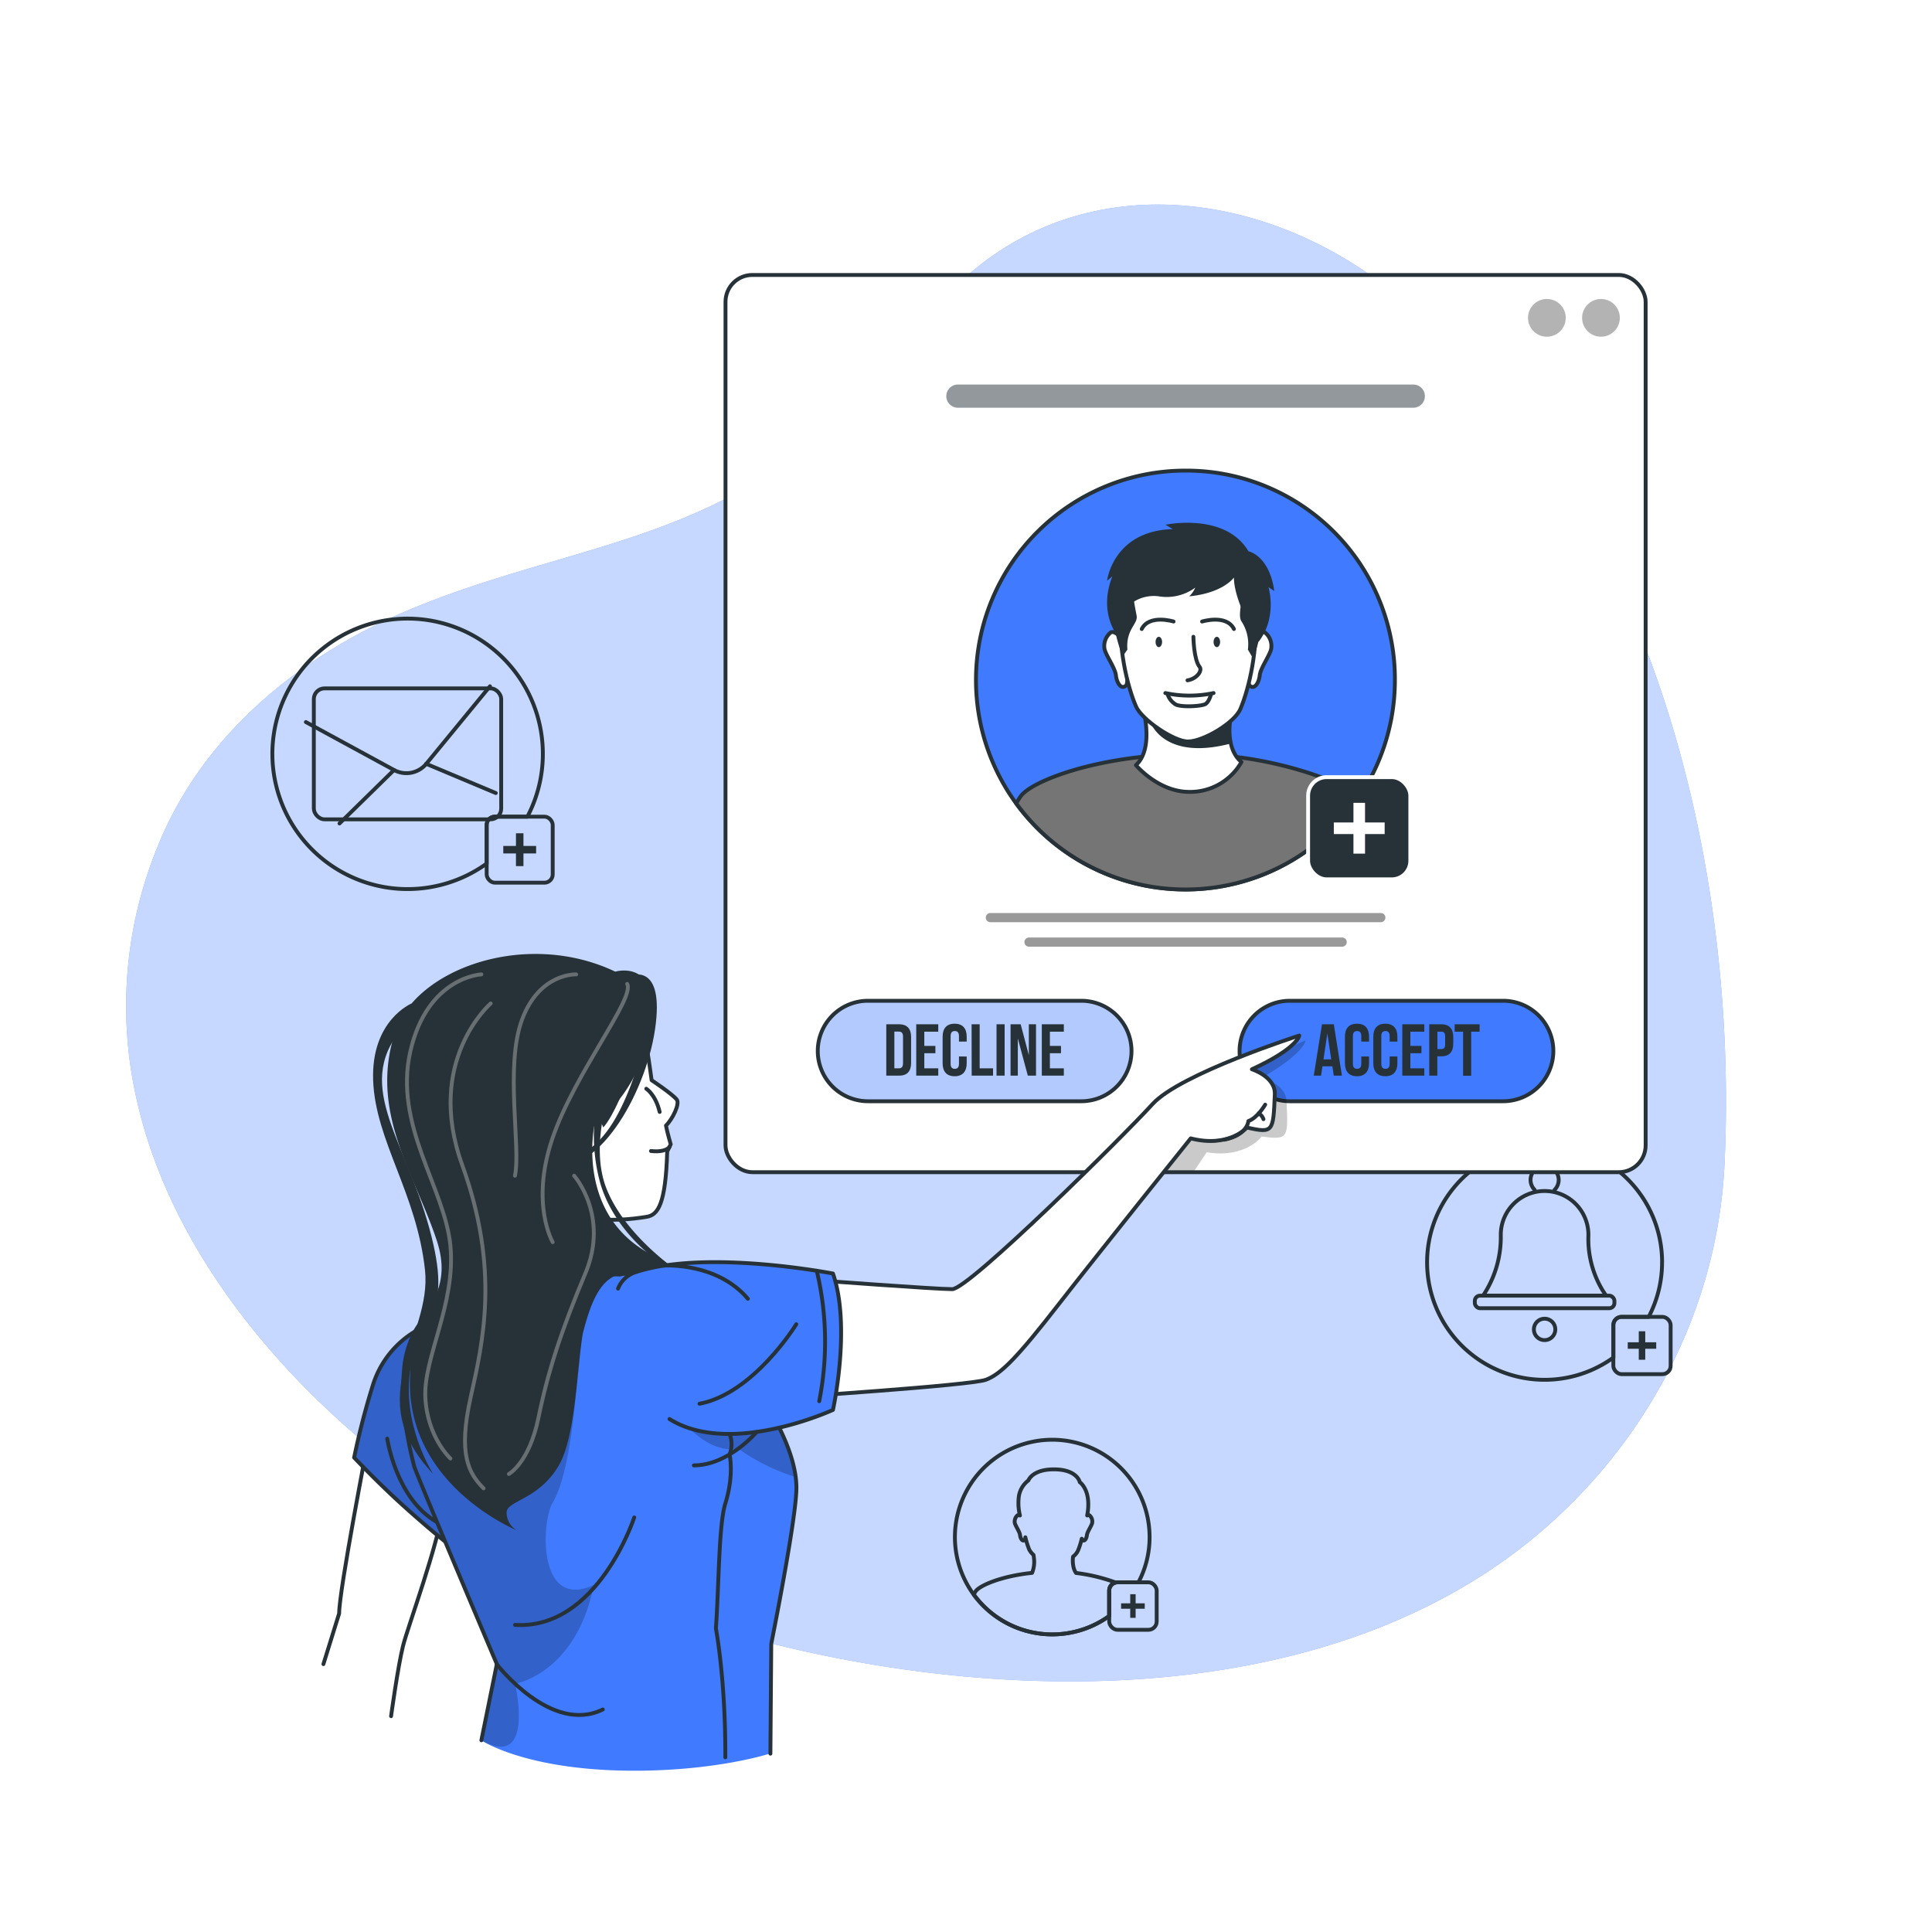 <svg class="animated" id="freepik_stories-accept-request" xmlns="http://www.w3.org/2000/svg" xmlns:xlink="http://www.w3.org/1999/xlink" viewBox="0 0 500 500" version="1.1" xmlns:svgjs="http://svgjs.com/svgjs"><style>svg#freepik_stories-accept-request:not(.animated) .animable {opacity: 0;}svg#freepik_stories-accept-request.animated #freepik--background-simple--inject-80 {animation: 1s 1 forwards cubic-bezier(.36,-0.01,.5,1.38) zoomOut,1.5s Infinite  linear wind;animation-delay: 0s,1s;}svg#freepik_stories-accept-request.animated #freepik--Icons--inject-80 {animation: 2.3s 1 forwards cubic-bezier(.36,-0.01,.5,1.38) zoomIn,6s Infinite  linear shake;animation-delay: 0s,2.3s;}svg#freepik_stories-accept-request.animated #freepik--Window--inject-80 {animation: 1s 1 forwards cubic-bezier(.36,-0.01,.5,1.38) slideRight,1.5s Infinite  linear floating;animation-delay: 0s,1s;}svg#freepik_stories-accept-request.animated #freepik--Character--inject-80 {animation: 1s 1 forwards cubic-bezier(.36,-0.01,.5,1.38) fadeIn,1.5s Infinite  linear floating;animation-delay: 0s,1s;}            @keyframes zoomOut {                0% {                    opacity: 0;                    transform: scale(1.5);                }                100% {                    opacity: 1;                    transform: scale(1);                }            }                    @keyframes wind {                0% {                    transform: rotate( 0deg );                }                25% {                    transform: rotate( 1deg );                }                75% {                    transform: rotate( -1deg );                }            }                    @keyframes zoomIn {                0% {                    opacity: 0;                    transform: scale(0.5);                }                100% {                    opacity: 1;                    transform: scale(1);                }            }                    @keyframes shake {                10%, 90% {                    transform: translate3d(-1px, 0, 0);                  }                  20%, 80% {                    transform: translate3d(2px, 0, 0);                  }                  30%, 50%, 70% {                    transform: translate3d(-4px, 0, 0);                  }                  40%, 60% {                    transform: translate3d(4px, 0, 0);                  }            }                    @keyframes slideRight {                0% {                    opacity: 0;                    transform: translateX(30px);                }                100% {                    opacity: 1;                    transform: translateX(0);                }            }                    @keyframes floating {                0% {                    opacity: 1;                    transform: translateY(0px);                }                50% {                    transform: translateY(-10px);                }                100% {                    opacity: 1;                    transform: translateY(0px);                }            }                    @keyframes fadeIn {                0% {                    opacity: 0;                }                100% {                    opacity: 1;                }            }        </style><g id="freepik--background-simple--inject-80" class="animable" style="transform-origin: 239.666px 250.609px;"><g id="elc9h4duyxdad"><path d="M67.93,167.09s-27.88,72,11.3,144.5S199.11,422.39,263.7,455.14s131.66,16.8,163.53-36.84-11.84-91.93-11.9-168.42,11.45-96.74-30-161.36-143.06-78.93-219.9-31S67.93,167.09,67.93,167.09Z" style="fill: rgb(255, 255, 255); opacity: 0.7; transform-origin: 248.588px 250.609px;" class="animable"></path></g><path d="M35.11,283.36a108.58,108.58,0,0,1,5.79-64.51C52.45,190.3,77.26,170,105.07,158.17,145.47,141,185.14,140.63,218,106.92c10.13-10.4,18.64-22.31,29-32.5,30.52-30,75.2-26.39,108.55-2.57,69.59,49.69,94.62,148.1,90.75,229.46-1.74,36.51-19.17,70.5-46.76,94.45-62.4,54.18-168.36,45.07-240,16.79C106,391.46,47.66,342.26,35.11,283.36Z" style="fill: rgb(64, 123, 255); transform-origin: 239.666px 244.048px;" id="el261rhnhaqge" class="animable"></path><g id="eltwyvy2hxwp"><path d="M35.11,283.36a108.58,108.58,0,0,1,5.79-64.51C52.45,190.3,77.26,170,105.07,158.17,145.47,141,185.14,140.63,218,106.92c10.13-10.4,18.64-22.31,29-32.5,30.52-30,75.2-26.39,108.55-2.57,69.59,49.69,94.62,148.1,90.75,229.46-1.74,36.51-19.17,70.5-46.76,94.45-62.4,54.18-168.36,45.07-240,16.79C106,391.46,47.66,342.26,35.11,283.36Z" style="fill: rgb(255, 255, 255); opacity: 0.7; transform-origin: 239.666px 244.048px;" class="animable"></path></g></g><g id="freepik--Icons--inject-80" class="animable animator-active" style="transform-origin: 251.425px 291.538px;"><path d="M297.51,397.8a25,25,0,0,1-2.88,11.7H289.2a2.61,2.61,0,0,0-.48.05,2.14,2.14,0,0,0-1.66,2.09v6.58a25.19,25.19,0,1,1,10.45-20.42Z" style="fill: none; stroke: rgb(38, 50, 56); stroke-linecap: round; stroke-linejoin: round; transform-origin: 272.32px 397.793px;" id="elqxtaa5t3ord" class="animable"></path><path d="M278.47,407.08a45.87,45.87,0,0,1,10.25,2.47,2.14,2.14,0,0,0-1.66,2.09v6.58A25.17,25.17,0,0,1,252,412.65q.21-.37.45-.75c.94-1.53,6.61-4,14.65-4.84a7.62,7.62,0,0,0,.46-4c0-.23-.06-.44-.09-.65a4.86,4.86,0,0,1-1.11-1.39,22.35,22.35,0,0,1-1-3.17,1.13,1.13,0,0,1-.16.68c-.59.55-1.13-.4-1.21-1.23s-1.11-2.28-1.35-3.1a2.11,2.11,0,0,1,.71-2.05.6.6,0,0,1,.61.06,13.37,13.37,0,0,1-.34-4.42,6.35,6.35,0,0,1,2.52-4.65s1-2.89,6.61-2.87c6.09,0,6.7,3.32,6.7,3.32s3.15,2.1,1.91,8.61a.54.54,0,0,1,.57-.05,2.08,2.08,0,0,1,.71,2.05c-.23.82-1.27,2.26-1.35,3.1s-.62,1.78-1.21,1.23a.65.65,0,0,1-.12-.31,20.57,20.57,0,0,1-1,3.13,4.44,4.44,0,0,1-1.25,1.5,7.65,7.65,0,0,0,.1,2.65A4.39,4.39,0,0,0,278.47,407.08Z" style="fill: none; stroke: rgb(38, 50, 56); stroke-linecap: round; stroke-linejoin: round; transform-origin: 270.36px 401.625px;" id="elh2re87a96bp" class="animable"></path><rect x="287.06" y="409.5" width="12.29" height="12.29" rx="2.14" style="fill: none; stroke: rgb(38, 50, 56); stroke-linecap: round; stroke-linejoin: round; transform-origin: 293.205px 415.645px;" id="eli6wtxw1106l" class="animable"></rect><polygon points="296.26 414.94 293.9 414.94 293.9 412.58 292.5 412.58 292.5 414.94 290.14 414.94 290.14 416.34 292.5 416.34 292.5 418.7 293.9 418.7 293.9 416.34 296.26 416.34 296.26 414.94" style="fill: rgb(38, 50, 56); transform-origin: 293.2px 415.64px;" id="el3k5fqmb214w" class="animable"></polygon><path d="M140.49,195.09a34.89,34.89,0,0,1-4,16.26h-8.4a2.14,2.14,0,0,0-2.14,2.14v10a35,35,0,1,1,14.54-28.4Z" style="fill: none; stroke: rgb(38, 50, 56); stroke-linecap: round; stroke-linejoin: round; transform-origin: 105.49px 195.093px;" id="eltxw08oizgmm" class="animable"></path><g id="elyto1kf92rt7"><rect x="81.22" y="178.15" width="48.49" height="33.89" rx="2.77" style="fill: none; stroke: rgb(38, 50, 56); stroke-linecap: round; stroke-linejoin: round; transform-origin: 105.465px 195.095px; transform: rotate(-11.01deg);" class="animable"></rect></g><path d="M79.16,186.87,102,199.29a6.67,6.67,0,0,0,8.32-1.62l16.48-20.06" style="fill: none; stroke: rgb(38, 50, 56); stroke-linecap: round; stroke-linejoin: round; transform-origin: 102.98px 188.852px;" id="elvhm0tvi8fbs" class="animable"></path><line x1="87.86" y1="213.11" x2="101.96" y2="199.29" style="fill: none; stroke: rgb(38, 50, 56); stroke-linecap: round; stroke-linejoin: round; transform-origin: 94.91px 206.2px;" id="elsg1en633jkr" class="animable"></line><line x1="128.31" y1="205.24" x2="110.28" y2="197.67" style="fill: none; stroke: rgb(38, 50, 56); stroke-linecap: round; stroke-linejoin: round; transform-origin: 119.295px 201.455px;" id="elaib3np8yq6s" class="animable"></line><rect x="125.95" y="211.35" width="17.09" height="17.09" rx="2.14" style="fill: none; stroke: rgb(38, 50, 56); stroke-linecap: round; stroke-linejoin: round; transform-origin: 134.495px 219.895px;" id="elygxp7bxi9eq" class="animable"></rect><polygon points="138.75 218.93 135.47 218.93 135.47 215.65 133.53 215.65 133.53 218.93 130.25 218.93 130.25 220.87 133.53 220.87 133.53 224.15 135.47 224.15 135.47 220.87 138.75 220.87 138.75 218.93" style="fill: rgb(38, 50, 56); transform-origin: 134.5px 219.9px;" id="elff0a8geg99g" class="animable"></polygon><path d="M415.64,335.3h-31.8l.62-1a27.25,27.25,0,0,0,3.94-14.75v-.06a11.34,11.34,0,1,1,22.68.17A25.69,25.69,0,0,0,414.79,334Z" style="fill: none; stroke: rgb(38, 50, 56); stroke-linecap: round; stroke-linejoin: round; transform-origin: 399.74px 321.761px;" id="els196qcjb2bl" class="animable"></path><path d="M397.17,307.93a3.64,3.64,0,1,1,5.15,0" style="fill: none; stroke: rgb(38, 50, 56); stroke-linecap: round; stroke-linejoin: round; transform-origin: 399.745px 304.824px;" id="el4fhkgx1pmx" class="animable"></path><rect x="381.68" y="335.31" width="36.13" height="3.26" rx="1.35" style="fill: none; stroke: rgb(38, 50, 56); stroke-linecap: round; stroke-linejoin: round; transform-origin: 399.745px 336.94px;" id="el81qwb3ayavp" class="animable"></rect><circle cx="399.74" cy="344.05" r="2.78" style="fill: none; stroke: rgb(38, 50, 56); stroke-linecap: round; stroke-linejoin: round; transform-origin: 399.74px 344.05px;" id="elchbroxs77c5" class="animable"></circle><path d="M430.14,326.68a30.37,30.37,0,0,1-3.46,14.12h-7a2.14,2.14,0,0,0-2.14,2.14v8.4a30.41,30.41,0,1,1,12.61-24.66Z" style="fill: none; stroke: rgb(38, 50, 56); stroke-linecap: round; stroke-linejoin: round; transform-origin: 399.74px 326.684px;" id="elzjl4qbyum6" class="animable"></path><rect x="417.53" y="340.8" width="14.83" height="14.83" rx="2.14" style="fill: none; stroke: rgb(38, 50, 56); stroke-linecap: round; stroke-linejoin: round; transform-origin: 424.945px 348.215px;" id="elttql01zg2xc" class="animable"></rect><polygon points="428.63 347.38 425.79 347.38 425.79 344.53 424.11 344.53 424.11 347.38 421.26 347.38 421.26 349.06 424.11 349.06 424.11 351.9 425.79 351.9 425.79 349.06 428.63 349.06 428.63 347.38" style="fill: rgb(38, 50, 56); transform-origin: 424.945px 348.215px;" id="elhu7bldz8sz" class="animable"></polygon></g><g id="freepik--Window--inject-80" class="animable" style="transform-origin: 306.825px 187.275px;"><rect x="187.76" y="71.16" width="238.13" height="232.2" rx="6.95" style="fill: rgb(255, 255, 255); transform-origin: 306.825px 187.26px;" id="elg1htid8lvzj" class="animable"></rect><g style="clip-path: url(&quot;#freepik--clip-path--inject-80&quot;); transform-origin: 315.425px 190.385px;" id="elkkr0as824yr" class="animable"><path d="M389,285h-55.2a13,13,0,0,1-13-13h0a13,13,0,0,1,13-13H389a13,13,0,0,1,13,13h0A13,13,0,0,1,389,285Z" style="fill: rgb(64, 123, 255); stroke: rgb(38, 50, 56); stroke-linecap: round; stroke-linejoin: round; transform-origin: 361.4px 272px;" id="el7epf0nhzwr7" class="animable"></path><path d="M347.29,278.38h-2.11l-.36-2.42h-2.57l-.36,2.42H340l2.13-13.3h3.06Zm-4.77-4.22h2l-1-6.73h0Z" style="fill: rgb(38, 50, 56); transform-origin: 343.645px 271.73px;" id="el4my0byxyar5" class="animable"></path><path d="M354.3,273.42v1.76c0,2.13-1.06,3.35-3.11,3.35s-3.12-1.22-3.12-3.35v-6.91c0-2.13,1.06-3.34,3.12-3.34s3.11,1.21,3.11,3.34v1.29h-2v-1.42c0-.95-.42-1.31-1.09-1.31s-1.08.36-1.08,1.31v7.18c0,.95.42,1.29,1.08,1.29s1.09-.34,1.09-1.29v-1.9Z" style="fill: rgb(38, 50, 56); transform-origin: 351.185px 271.73px;" id="ely91z67hxz2e" class="animable"></path><path d="M361.64,273.42v1.76c0,2.13-1.07,3.35-3.12,3.35s-3.11-1.22-3.11-3.35v-6.91c0-2.13,1.06-3.34,3.11-3.34s3.12,1.21,3.12,3.34v1.29h-2v-1.42c0-.95-.42-1.31-1.08-1.31s-1.08.36-1.08,1.31v7.18c0,.95.41,1.29,1.08,1.29s1.08-.34,1.08-1.29v-1.9Z" style="fill: rgb(38, 50, 56); transform-origin: 358.525px 271.73px;" id="el4bnq3b9b206" class="animable"></path><path d="M365,270.68h2.87v1.9H365v3.9h3.61v1.9h-5.7v-13.3h5.7V267H365Z" style="fill: rgb(38, 50, 56); transform-origin: 365.76px 271.73px;" id="elc83m1xsz0xp" class="animable"></path><path d="M376.1,268.36v1.73c0,2.13-1,3.29-3.12,3.29h-1v5h-2.09v-13.3H373C375.07,265.08,376.1,266.24,376.1,268.36ZM372,267v4.5h1c.67,0,1-.3,1-1.25v-2c0-1-.36-1.25-1-1.25Z" style="fill: rgb(38, 50, 56); transform-origin: 372.995px 271.73px;" id="eljp3aga91wh" class="animable"></path><path d="M376.46,265.08h6.46V267h-2.18v11.4h-2.09V267h-2.19Z" style="fill: rgb(38, 50, 56); transform-origin: 379.69px 271.74px;" id="el8e79b9ah1nv" class="animable"></path><path d="M279.83,285H224.64a13,13,0,0,1-13-13h0a13,13,0,0,1,13-13h55.19a13,13,0,0,1,13,13h0A13,13,0,0,1,279.83,285Z" style="fill: rgb(64, 123, 255); transform-origin: 252.235px 272px;" id="elaa122xkbak9" class="animable"></path><g style="clip-path: url(&quot;#freepik--clip-path-2--inject-80&quot;); transform-origin: 252.235px 272px;" id="elmpu0m6660dp" class="animable"><g id="el9eb9gd2ob7a"><path d="M279.83,285H224.64a13,13,0,0,1-13-13h0a13,13,0,0,1,13-13h55.19a13,13,0,0,1,13,13h0A13,13,0,0,1,279.83,285Z" style="fill: rgb(255, 255, 255); opacity: 0.6; transform-origin: 252.235px 272px;" class="animable"></path></g></g><path d="M279.83,285H224.64a13,13,0,0,1-13-13h0a13,13,0,0,1,13-13h55.19a13,13,0,0,1,13,13h0A13,13,0,0,1,279.83,285Z" style="fill: none; stroke: rgb(38, 50, 56); stroke-linecap: round; stroke-linejoin: round; transform-origin: 252.235px 272px;" id="elhtxn21s26lf" class="animable"></path><path d="M229.37,265.08h3.31c2.09,0,3.11,1.16,3.11,3.28v6.73c0,2.13-1,3.29-3.11,3.29h-3.31Zm2.09,1.9v9.5h1.18c.66,0,1.06-.35,1.06-1.3v-6.91c0-.95-.4-1.29-1.06-1.29Z" style="fill: rgb(38, 50, 56); transform-origin: 232.58px 271.73px;" id="el39xtfg855cn" class="animable"></path><path d="M239.21,270.68h2.87v1.9h-2.87v3.9h3.61v1.9h-5.7v-13.3h5.7V267h-3.61Z" style="fill: rgb(38, 50, 56); transform-origin: 239.97px 271.73px;" id="elu0njyy07cnl" class="animable"></path><path d="M250.18,273.42v1.76c0,2.13-1.06,3.35-3.12,3.35s-3.11-1.22-3.11-3.35v-6.91c0-2.13,1.06-3.34,3.11-3.34s3.12,1.21,3.12,3.34v1.29h-2v-1.42c0-.95-.41-1.31-1.08-1.31s-1.08.36-1.08,1.31v7.18c0,.95.42,1.29,1.08,1.29s1.08-.34,1.08-1.29v-1.9Z" style="fill: rgb(38, 50, 56); transform-origin: 247.065px 271.73px;" id="ell8o90f6k5of" class="animable"></path><path d="M251.45,265.08h2.09v11.4H257v1.9h-5.53Z" style="fill: rgb(38, 50, 56); transform-origin: 254.225px 271.73px;" id="el04iwnzzc5q6j" class="animable"></path><path d="M257.9,265.08H260v13.3H257.9Z" style="fill: rgb(38, 50, 56); transform-origin: 258.95px 271.73px;" id="elcevrdrz64ud" class="animable"></path><path d="M263.41,268.74h0v9.64h-1.88v-13.3h2.62l2.11,8h0v-8h1.86v13.3H266Z" style="fill: rgb(38, 50, 56); transform-origin: 264.825px 271.73px;" id="el7hg254uopq2" class="animable"></path><path d="M271.71,270.68h2.87v1.9h-2.87v3.9h3.61v1.9h-5.7v-13.3h5.7V267h-3.61Z" style="fill: rgb(38, 50, 56); transform-origin: 272.47px 271.73px;" id="elpmhllkyk9mo" class="animable"></path><path d="M361,176a54.21,54.21,0,1,1-54.21-54.21A54,54,0,0,1,361,176Z" style="fill: rgb(64, 123, 255); stroke: rgb(38, 50, 56); stroke-linecap: round; stroke-linejoin: round; transform-origin: 306.79px 176px;" id="el5vyrdaz10ic" class="animable"></path><path d="M351.85,206.15A54.21,54.21,0,0,1,263,207.91c.32-.54.64-1.08,1-1.61,2-3.31,14.24-8.55,31.55-10.43a117.51,117.51,0,0,1,11.76-.7,94.49,94.49,0,0,1,12.73.74C335.08,197.79,347.59,202.77,351.85,206.15Z" style="fill: rgb(117, 117, 117); stroke: rgb(38, 50, 56); stroke-linecap: round; stroke-linejoin: round; transform-origin: 307.425px 212.679px;" id="elt0rkfe7cyls" class="animable"></path><path d="M321.3,197.19a15.26,15.26,0,0,1-13.54,7.75c-8,0-13.79-6.92-13.79-6.92,2.8-2.51,3-7.17,2.56-10.84a31.87,31.87,0,0,0-1-5.32h23.86c-1.45,4.77-1.4,8.19-.84,10.57C319.34,195.94,321.3,197.19,321.3,197.19Z" style="fill: rgb(255, 255, 255); stroke: rgb(38, 50, 56); stroke-linecap: round; stroke-linejoin: round; transform-origin: 307.635px 193.401px;" id="elixo73fobcg" class="animable"></path><path d="M318.5,192.43c-17.24,4.52-20.66-5.33-20.66-5.33l-1.31.08a31.87,31.87,0,0,0-1-5.32h23.86C317.89,186.63,317.94,190.05,318.5,192.43Z" style="fill: rgb(38, 50, 56); transform-origin: 307.46px 187.738px;" id="elrzzjpsa5moj" class="animable"></path><path d="M324.53,165.11s1.92-2.09,2.87-1.4a4.47,4.47,0,0,1,1.54,4.4c-.51,1.78-2.74,4.87-2.92,6.67s-1.32,3.84-2.59,2.65S324.53,165.11,324.53,165.11Z" style="fill: rgb(255, 255, 255); stroke: rgb(38, 50, 56); stroke-linecap: round; stroke-linejoin: round; transform-origin: 326.048px 170.677px;" id="elj38iwpl5j5i" class="animable"></path><path d="M290.29,165.11s-1.92-2.09-2.87-1.4a4.47,4.47,0,0,0-1.54,4.4c.51,1.78,2.74,4.87,2.92,6.67s1.32,3.84,2.59,2.65S290.29,165.11,290.29,165.11Z" style="fill: rgb(255, 255, 255); stroke: rgb(38, 50, 56); stroke-linecap: round; stroke-linejoin: round; transform-origin: 288.772px 170.677px;" id="elzxkfzssbyh7" class="animable"></path><path d="M307,141c24.17,0,18.42,32.18,14,42.51-1.56,3.63-9.66,8.39-13.57,8.39-3.64,0-12-5.69-13.44-9.1C289.47,172.4,284,141,307,141Z" style="fill: rgb(255, 255, 255); stroke: rgb(38, 50, 56); stroke-linecap: round; stroke-linejoin: round; transform-origin: 307.464px 166.45px;" id="elbf4vlmndtd4" class="animable"></path><path d="M311.1,160.85s6.29-1.95,8.24,1.94" style="fill: none; stroke: rgb(38, 50, 56); stroke-linecap: round; stroke-linejoin: round; transform-origin: 315.22px 161.576px;" id="el0ygr3zdq6b6q" class="animable"></path><path d="M315.76,166.14c0,.74-.38,1.34-.84,1.34s-.85-.6-.85-1.34.38-1.34.85-1.34S315.76,165.4,315.76,166.14Z" style="fill: rgb(38, 50, 56); transform-origin: 314.915px 166.14px;" id="ele9bb5yevnn" class="animable"></path><path d="M303.72,160.85s-6.29-1.95-8.24,1.94" style="fill: none; stroke: rgb(38, 50, 56); stroke-linecap: round; stroke-linejoin: round; transform-origin: 299.6px 161.576px;" id="eldtg0qbcwphp" class="animable"></path><path d="M299.06,166.14c0,.74.38,1.34.84,1.34s.85-.6.85-1.34-.38-1.34-.85-1.34S299.06,165.4,299.06,166.14Z" style="fill: rgb(38, 50, 56); transform-origin: 299.905px 166.14px;" id="elfxzb3gybof6" class="animable"></path><path d="M317,149.21a30.6,30.6,0,0,1-18.62,0s-3.27-.19-4.55,1.45,0,6.7.34,8.76-2.83,3.49-2.4,8.69l-1.23,1.8s-3.41-8.38-2.55-15.58,5.41-10,5.41-10,2.07-6.23,14.23-6.18c13.11.05,14.43,7.14,14.43,7.14s8.88,5.93,2.31,25.23l-1.42-2.4a10.81,10.81,0,0,0-1.66-7.32c-1.15-1.67.68-6.69.25-9.27S317,149.21,317,149.21Z" style="fill: rgb(38, 50, 56); transform-origin: 307.321px 154.335px;" id="el1uo3h4tmzgb" class="animable"></path><path d="M308.85,164.8s.07,5.88,1.61,7.79c.79,1-.75,3.1-3.13,3.48" style="fill: none; stroke: rgb(38, 50, 56); stroke-linecap: round; stroke-linejoin: round; transform-origin: 308.999px 170.435px;" id="elpsk6gmrbk8r" class="animable"></path><path d="M302.12,179.48a4.78,4.78,0,0,0,2.25,2.89c1.65.71,6.67.41,7.62-.18s1.42-2.52,1.42-2.52" style="fill: rgb(255, 255, 255); stroke: rgb(38, 50, 56); stroke-linecap: round; stroke-linejoin: round; transform-origin: 307.765px 181.132px;" id="elqelvj4p8ri" class="animable"></path><path d="M301.59,179.36a29.78,29.78,0,0,0,12.48,0" style="fill: none; stroke: rgb(38, 50, 56); stroke-linecap: round; stroke-linejoin: round; transform-origin: 307.83px 179.691px;" id="elh52kokmnuon" class="animable"></path><path d="M319.34,149.46s-2.7,4-11.58,4.87a6.5,6.5,0,0,0,1.57-2.25,12.51,12.51,0,0,1-9.43,2.25,9.75,9.75,0,0,0-9,3.67l-1.5,6.8s-5.31-6-1.53-15.64l-1.36,1.13s1.51-12.89,17-13.36l-1.88-1.13s15.43-3.29,21.47,6.87c0,0,5.37,1,6.69,10.29l-1.51-1s2.39,7.71-2.57,14.16C325.67,166.14,319.34,155.93,319.34,149.46Z" style="fill: rgb(38, 50, 56); transform-origin: 308.15px 150.706px;" id="el3ajoulp3q9n" class="animable"></path><g id="el4tzodyegflp"><path d="M365.76,105.52H247.9a3,3,0,0,1-3-3h0a3,3,0,0,1,3-3H365.76a3,3,0,0,1,3,3h0A3,3,0,0,1,365.76,105.52Z" style="fill: rgb(38, 50, 56); opacity: 0.5; transform-origin: 306.83px 102.52px;" class="animable"></path></g><g id="elhp0bzox11l"><g style="opacity: 0.4; transform-origin: 306.83px 240.645px;" class="animable"><path d="M357.35,238.66H256.3a1.18,1.18,0,0,1-1.18-1.19h0a1.18,1.18,0,0,1,1.18-1.18H357.35a1.18,1.18,0,0,1,1.19,1.18h0A1.19,1.19,0,0,1,357.35,238.66Z" id="elo6uij6rb1sn" class="animable" style="transform-origin: 306.83px 237.475px;"></path><path d="M347.35,245H266.3a1.18,1.18,0,0,1-1.18-1.19h0a1.18,1.18,0,0,1,1.18-1.18h81.05a1.18,1.18,0,0,1,1.19,1.18h0A1.19,1.19,0,0,1,347.35,245Z" id="els37jj4exqro" class="animable" style="transform-origin: 306.83px 243.815px;"></path></g></g><rect x="338.54" y="201.12" width="26.45" height="26.45" rx="4.8" style="fill: rgb(38, 50, 56); stroke: rgb(255, 255, 255); stroke-linecap: round; stroke-linejoin: round; transform-origin: 351.765px 214.345px;" id="elontahv53qfa" class="animable"></rect><polygon points="358.35 212.85 353.27 212.85 353.27 207.77 350.27 207.77 350.27 212.85 345.19 212.85 345.19 215.85 350.27 215.85 350.27 220.92 353.27 220.92 353.27 215.85 358.35 215.85 358.35 212.85" style="fill: rgb(255, 255, 255); transform-origin: 351.77px 214.345px;" id="elnvkg07f7l4r" class="animable"></polygon><g id="ellrzghtq37l"><path d="M419.21,82.26a4.88,4.88,0,1,1-4.88-4.88A4.88,4.88,0,0,1,419.21,82.26Z" style="opacity: 0.3; transform-origin: 414.33px 82.26px;" class="animable"></path></g><g id="eluxvus7xs0jq"><path d="M405.21,82.26a4.88,4.88,0,1,1-4.88-4.88A4.88,4.88,0,0,1,405.21,82.26Z" style="opacity: 0.3; transform-origin: 400.33px 82.26px;" class="animable"></path></g><g id="elc86yutg24zm"><path d="M326.46,279s6.26,1.35,6.48,5.91c.48,9.8.46,10.1-6.42,9.23,0,0-4.16,5.71-14.24,4.07l-3.45,5.18H291c4.95-5.91,8.93-10.8,10.67-13.12,6.39-8.51,36.25-21.05,36.25-21.05S337.8,272.47,326.46,279Z" style="fill-opacity: 0.7; opacity: 0.3; transform-origin: 314.46px 286.305px;" class="animable"></path></g></g><rect x="187.76" y="71.16" width="238.13" height="232.2" rx="6.95" style="fill: none; stroke: rgb(38, 50, 56); stroke-linecap: round; stroke-linejoin: round; transform-origin: 306.825px 187.26px;" id="elvldpfak1rhg" class="animable"></rect></g><g id="freepik--Character--inject-80" class="animable" style="transform-origin: 209.975px 352.571px;"><path d="M101.21,444.14s1.76-12.81,3.07-18.09,9-25.71,10.67-37.15L95.21,373.17s-7.44,38.37-7.44,44.39L83.7,430.67" style="fill: rgb(255, 255, 255); stroke: rgb(38, 50, 56); stroke-linecap: round; stroke-linejoin: round; transform-origin: 99.325px 408.655px;" id="elxmppszvz2s" class="animable"></path><path d="M120.78,403.37q-6.19-4.72-12.22-10c-5.81-5-11.47-10.44-16.91-16.15a194.86,194.86,0,0,1,4.9-18.91,24.76,24.76,0,0,1,11.12-13.89l.2-.12.93-.52c.58-.31,1.14-.59,1.68-.83a25.34,25.34,0,0,1,5.56-1.82L120.29,397Z" style="fill: rgb(64, 123, 255); transform-origin: 106.215px 372.25px;" id="elnnrvsl6bs4h" class="animable"></path><g style="clip-path: url(&quot;#freepik--clip-path-3--inject-80&quot;); transform-origin: 106.215px 372.25px;" id="elry9c82eyr8c" class="animable"><g id="el3b65e5ezrdz"><path d="M120.78,403.37q-6.19-4.72-12.22-10c-5.81-5-11.47-10.44-16.91-16.15a194.86,194.86,0,0,1,4.9-18.91,24.76,24.76,0,0,1,11.12-13.89l.2-.12.93-.52c.58-.31,1.14-.59,1.68-.83a25.34,25.34,0,0,1,5.56-1.82L120.29,397Z" style="fill-opacity: 0.7; opacity: 0.3; transform-origin: 106.215px 372.25px;" class="animable"></path></g></g><path d="M120.78,403.37q-6.19-4.72-12.22-10c-5.81-5-11.47-10.44-16.91-16.15a194.86,194.86,0,0,1,4.9-18.91,24.76,24.76,0,0,1,11.12-13.89l.2-.12.93-.52c.58-.31,1.14-.59,1.68-.83a25.34,25.34,0,0,1,5.56-1.82L120.29,397Z" style="fill: none; stroke: rgb(38, 50, 56); stroke-linecap: round; stroke-linejoin: round; transform-origin: 106.215px 372.25px;" id="el98nb5j0bxjo" class="animable"></path><path d="M100.21,372.32s2.3,15.63,12.86,21.59" style="fill: none; stroke: rgb(38, 50, 56); stroke-linecap: round; stroke-linejoin: round; transform-origin: 106.64px 383.115px;" id="elv2rnudqx9fs" class="animable"></path><path d="M206.08,385c0,8-6.51,40.36-6.51,40.36l-.22,28.43s-13.47,4.47-35.21,4.47c-26.64,0-38.44-7.13-39.48-7.8l-.08-.05,4-19.71s-21-49.56-21.41-51.26c-.65-2.52-1.21-5.07-1.66-7.61A61.48,61.48,0,0,1,104.6,354a25,25,0,0,1,2.91-9.6q.17-.3.36-.6a14.51,14.51,0,0,1,1.89-2.43l.19-.2a19.65,19.65,0,0,1,2.11-1.83h0c.25-.19.51-.37.77-.55l.65-.44.42-.27.55-.34.85-.49c15.79-8.75,45.18-7.4,45.18-7.4a4,4,0,0,1,1-.19h.07a6.38,6.38,0,0,1,1.75.14c7.32,1.42,20.72,13.37,30.59,27a88,88,0,0,1,7.82,12.76C204.41,375,206.08,380.36,206.08,385Z" style="fill: rgb(64, 123, 255); transform-origin: 155.202px 393.955px;" id="elm4ujz5ne72" class="animable"></path><g id="elxa8w8w8zzf"><path d="M205.9,382.26a52.21,52.21,0,0,1-14.83-7.35c-7.09,1.33-13.93-5.73-15.71-9.51l23.26-1.5c1.13,1.86,2.15,3.73,3.06,5.58A41.38,41.38,0,0,1,205.9,382.26Z" style="fill-opacity: 0.7; opacity: 0.3; transform-origin: 190.63px 373.08px;" class="animable"></path></g><g id="eliu4ifbtiii"><path d="M133.31,435.76s5.23,22.38-8.65,14.67l-.08-.05,4-19.71s-21-49.56-21.41-51.26c-.65-2.52-1.21-5.07-1.66-7.61A61.48,61.48,0,0,1,104.6,354a25,25,0,0,1,2.91-9.6q.17-.3.36-.6a14.51,14.51,0,0,1,1.89-2.43l.19-.2a19.65,19.65,0,0,1,2.11-1.83h0c.25-.19.51-.37.77-.55l.65-.44.42-.27.55-.34.85-.49c14.53,1.12,30.68,8,33.8,22.12,0,0-1.32,21.63-6.07,29.54-2.95,4.93-3.95,27.95,10.64,21.29C149.11,433.18,133.31,435.76,133.31,435.76Z" style="fill-opacity: 0.7; opacity: 0.3; transform-origin: 128.998px 394.648px;" class="animable"></path></g><path d="M124.58,450.38l4-19.71s-21-49.56-21.41-51.26c-.65-2.52-1.21-5.07-1.66-7.61A61.48,61.48,0,0,1,104.6,354a25,25,0,0,1,2.91-9.6q.17-.3.36-.6a14.51,14.51,0,0,1,1.89-2.43l.19-.2a19.65,19.65,0,0,1,2.11-1.83h0c14.56-11,48.42-9.49,48.42-9.49a4,4,0,0,1,1-.19h.07a6.38,6.38,0,0,1,1.75.14c7.32,1.42,20.72,13.37,30.59,27a88,88,0,0,1,7.82,12.76c2.73,5.53,4.4,10.88,4.4,15.49,0,8-6.51,40.36-6.51,40.36l-.22,28.43" style="fill: none; stroke: rgb(38, 50, 56); stroke-linecap: round; stroke-linejoin: round; transform-origin: 155.218px 391.745px;" id="elqaneb6f040i" class="animable"></path><path d="M175.14,284.56c-1.19-1.48-6.5-5-6.5-5-1-6.91-1.62-16.13-8.78-23.28-9.79-9.77-32.38-6.68-39.78,7.89-14.77,29.11,13.15,56.53,47.32,50.73,2.91-.49,4.87-3.34,5.27-16.87l.91-1.89s-.94-3.23-1.23-4.85C174.07,289.63,176,285.64,175.14,284.56Z" style="fill: rgb(255, 255, 255); stroke: rgb(38, 50, 56); stroke-linecap: round; stroke-linejoin: round; transform-origin: 145.693px 283.159px;" id="elabrhpk5eli" class="animable"></path><path d="M166.74,268.75a18,18,0,0,0-2,4.58" style="fill: none; stroke: rgb(38, 50, 56); stroke-linecap: round; stroke-linejoin: round; transform-origin: 165.74px 271.04px;" id="el7dzgyc5m2ca" class="animable"></path><path d="M167.26,281.77s2.38,1.44,3.46,6" style="fill: none; stroke: rgb(38, 50, 56); stroke-linecap: round; stroke-linejoin: round; transform-origin: 168.99px 284.77px;" id="el1e4g5odcs81" class="animable"></path><path d="M173.27,296.82s-.93,1.5-4.8,1.06" style="fill: none; stroke: rgb(38, 50, 56); stroke-linecap: round; stroke-linejoin: round; transform-origin: 170.87px 297.39px;" id="elwnvm6iqk3ac" class="animable"></path><path d="M163.12,252.5s9-3.71,6.4,13.89S153.91,304.92,142.94,301l.19-1.57s9.6,3.79,17.68-12.9,7.41-32,2.79-29.31Z" style="fill: rgb(38, 50, 56); transform-origin: 156.466px 276.826px;" id="ellbspeivds6" class="animable"></path><path d="M162.31,279.78s-3.44,9.07-6.19,12c0,0-1.11-3.47-3.76-3.5s-5-7.08-5-7.08Z" style="fill: rgb(38, 50, 56); transform-origin: 154.835px 285.78px;" id="elgluip5pfn2n" class="animable"></path><path d="M158.61,280.2s-6.32,15.41-1.69,27.31,17.68,20.84,17.68,20.84l-4.21-1.91s-11.08-7.29-14.95-19.91a45.9,45.9,0,0,1-.16-24.51Z" style="fill: rgb(38, 50, 56); transform-origin: 164.146px 304.275px;" id="el7g5f4odpnx5" class="animable"></path><path d="M106.53,259.69S96,264,96.57,279.61s11.27,29.18,13.42,49.08c1.87,17.31-17,32.55,2.11,52.78,0,0-8.37-13-5.82-27.54s11.3-12.45,4.81-36.12-20.26-37.67-6-52.76Z" style="fill: rgb(38, 50, 56); transform-origin: 104.993px 320.58px;" id="elun5y1rgboin" class="animable"></path><path d="M167.93,324.35c-19.26-10.74-14-33.67-14-33.67C168.42,280,170.35,260,167.69,254.85s-8.46-3.39-8.46-3.39c-23.09-11-51.51-.73-56.91,15.44-6.91,20.71,4.9,36.62,10.67,54,5.18,15.62-6.82,18.45-6.78,34-2.27,29,27.47,41.11,27.47,41.11a5.31,5.31,0,0,1-2.57-4.54c0-3.17,8.11-3.17,13.45-12.1,4.43-7.41,4.78-25.48,6.26-34.22,2-7.91,4.5-14.23,9.67-15.38,13.62-3.05,25.37,10.17,25.37,10.17S187.2,335.09,167.93,324.35Z" style="fill: rgb(38, 50, 56); transform-origin: 143.046px 321.446px;" id="elkg2wuihjyu" class="animable"></path><g id="elq5lncquz82f"><g style="opacity: 0.3; transform-origin: 133.911px 318.674px;" class="animable"><path d="M162.31,254.63c2.1,3.69-13.66,23.21-19.37,40.08s.1,26.76.1,26.76" style="fill: none; stroke: rgb(255, 255, 255); stroke-linecap: round; stroke-linejoin: round; transform-origin: 151.465px 288.05px;" id="el0e665bktjnx9" class="animable"></path><path d="M127,259.69s-17.15,14.77-7.39,41.78,5.44,45.63,2.19,60.19-.61,19.56,3.35,23.52" style="fill: none; stroke: rgb(255, 255, 255); stroke-linecap: round; stroke-linejoin: round; transform-origin: 121.803px 322.435px;" id="el13s1ak6pl3" class="animable"></path><path d="M148.58,304.27s9.2,10.36,2.89,25.33-9.74,25.67-12.12,37.32-7.65,14.55-7.65,14.55" style="fill: none; stroke: rgb(255, 255, 255); stroke-linecap: round; stroke-linejoin: round; transform-origin: 142.691px 342.87px;" id="elhhkxkl4mo69" class="animable"></path><path d="M149.11,252.17s-9.49-.44-14,11.69-.26,33.09-1.84,40.41" style="fill: none; stroke: rgb(255, 255, 255); stroke-linecap: round; stroke-linejoin: round; transform-origin: 141.036px 278.219px;" id="elef856utgn5" class="animable"></path><path d="M124.58,252.17s-13.92.58-18.36,19.83,8.93,35.43,10.35,50.43-7,28.89-6.49,39.23,6.49,15.8,6.49,15.8" style="fill: none; stroke: rgb(255, 255, 255); stroke-linecap: round; stroke-linejoin: round; transform-origin: 114.95px 314.815px;" id="elc6qldjzao65" class="animable"></path></g></g><path d="M211.62,331.36s30.46,2.27,34.81,2.27,44.7-40,51.82-47.87,38-17.76,38-17.76-.39,3.27-12.26,8.73c0,0,6.11,1.9,5.93,6.46-.39,9.81-.44,10.11-7.22,8.62,0,0-4.65,5.33-14.54,2.8,0,0-23.73,29.52-34.22,43s-14.83,18-18.79,19.47-52.22,4.61-52.22,4.61Z" style="fill: rgb(255, 255, 255); stroke: rgb(38, 50, 56); stroke-linecap: round; stroke-linejoin: round; transform-origin: 269.59px 314.845px;" id="el0wrkqjngdtpa" class="animable"></path><path d="M173.27,367.25c15.8,9.89,42.3-2.37,42.3-2.37s4.75-21.52,0-35.29c0,0-33.23-6.47-51.43-.23a7.27,7.27,0,0,0-4.19,4.13" style="fill: rgb(64, 123, 255); stroke: rgb(38, 50, 56); stroke-linecap: round; stroke-linejoin: round; transform-origin: 188.816px 348.875px;" id="elzee2chp39e" class="animable"></path><path d="M211.37,328.87a78.9,78.9,0,0,1,.64,33.76" style="fill: none; stroke: rgb(38, 50, 56); stroke-linecap: round; stroke-linejoin: round; transform-origin: 212.451px 345.75px;" id="el33nczg1kdtn" class="animable"></path><path d="M206.08,342.71s-11,17.94-25.06,20.58" style="fill: none; stroke: rgb(38, 50, 56); stroke-linecap: round; stroke-linejoin: round; transform-origin: 193.55px 353px;" id="elbtjx6sdr1bt" class="animable"></path><path d="M195.85,370.57s-7.31,8.67-16.28,8.67" style="fill: none; stroke: rgb(38, 50, 56); stroke-linecap: round; stroke-linejoin: round; transform-origin: 187.71px 374.905px;" id="elgggo9h4o9l" class="animable"></path><path d="M188.81,371.11a7.06,7.06,0,0,1,0,5.29h0s1.24,5.21-1.1,12.72c-1.72,5.54-1.64,21.25-2.44,32.3,0,0,2.54,13.33,2.44,33.37" style="fill: none; stroke: rgb(38, 50, 56); stroke-linecap: round; stroke-linejoin: round; transform-origin: 187.297px 412.95px;" id="elynr41ln7lff" class="animable"></path><path d="M171.9,327.53s13.61-.9,21.65,8.59" style="fill: none; stroke: rgb(38, 50, 56); stroke-linecap: round; stroke-linejoin: round; transform-origin: 182.725px 331.814px;" id="el30wgpasx8ns" class="animable"></path><path d="M327.43,285.88s-2,3.46-4.35,4.25c0,0-.18,3.61-6.22,4.82" style="fill: none; stroke: rgb(38, 50, 56); stroke-linecap: round; stroke-linejoin: round; transform-origin: 322.145px 290.415px;" id="elfauowpocbjb" class="animable"></path><path d="M325.76,288.15a2.77,2.77,0,0,1,1.22,1.49" style="fill: none; stroke: rgb(38, 50, 56); stroke-linecap: round; stroke-linejoin: round; transform-origin: 326.37px 288.895px;" id="el55lsz838iwx" class="animable"></path><path d="M128.54,430.67S142.6,449,156,442.41" style="fill: none; stroke: rgb(38, 50, 56); stroke-linecap: round; stroke-linejoin: round; transform-origin: 142.27px 437.255px;" id="elcv6u9tpuut" class="animable"></path><path d="M164.14,392.71s-9.49,29.13-30.85,27.81" style="fill: none; stroke: rgb(38, 50, 56); stroke-linecap: round; stroke-linejoin: round; transform-origin: 148.715px 406.637px;" id="elvd0k1fc1r19" class="animable"></path></g><defs>     <filter id="active" height="200%">         <feMorphology in="SourceAlpha" result="DILATED" operator="dilate" radius="2"></feMorphology>                <feFlood flood-color="#32DFEC" flood-opacity="1" result="PINK"></feFlood>        <feComposite in="PINK" in2="DILATED" operator="in" result="OUTLINE"></feComposite>        <feMerge>            <feMergeNode in="OUTLINE"></feMergeNode>            <feMergeNode in="SourceGraphic"></feMergeNode>        </feMerge>    </filter>    <filter id="hover" height="200%">        <feMorphology in="SourceAlpha" result="DILATED" operator="dilate" radius="2"></feMorphology>                <feFlood flood-color="#ff0000" flood-opacity="0.5" result="PINK"></feFlood>        <feComposite in="PINK" in2="DILATED" operator="in" result="OUTLINE"></feComposite>        <feMerge>            <feMergeNode in="OUTLINE"></feMergeNode>            <feMergeNode in="SourceGraphic"></feMergeNode>        </feMerge>            <feColorMatrix type="matrix" values="0   0   0   0   0                0   1   0   0   0                0   0   0   0   0                0   0   0   1   0 "></feColorMatrix>    </filter></defs><defs><clipPath id="freepik--clip-path--inject-80"><rect x="187.76" y="71.16" width="238.13" height="232.2" rx="6.95" style="fill:#fff;stroke:#263238;stroke-linecap:round;stroke-linejoin:round"></rect></clipPath><clipPath id="freepik--clip-path-2--inject-80"><path d="M279.83,285H224.64a13,13,0,0,1-13-13h0a13,13,0,0,1,13-13h55.19a13,13,0,0,1,13,13h0A13,13,0,0,1,279.83,285Z" style="fill:#407BFF;stroke:#263238;stroke-linecap:round;stroke-linejoin:round"></path></clipPath><clipPath id="freepik--clip-path-3--inject-80"><path d="M120.78,403.37q-6.19-4.72-12.22-10c-5.81-5-11.47-10.44-16.91-16.15a194.86,194.86,0,0,1,4.9-18.91,24.76,24.76,0,0,1,11.12-13.89l.2-.12.93-.52c.58-.31,1.14-.59,1.68-.83a25.34,25.34,0,0,1,5.56-1.82L120.29,397Z" style="fill:#407BFF;stroke:#263238;stroke-linecap:round;stroke-linejoin:round"></path></clipPath></defs></svg>